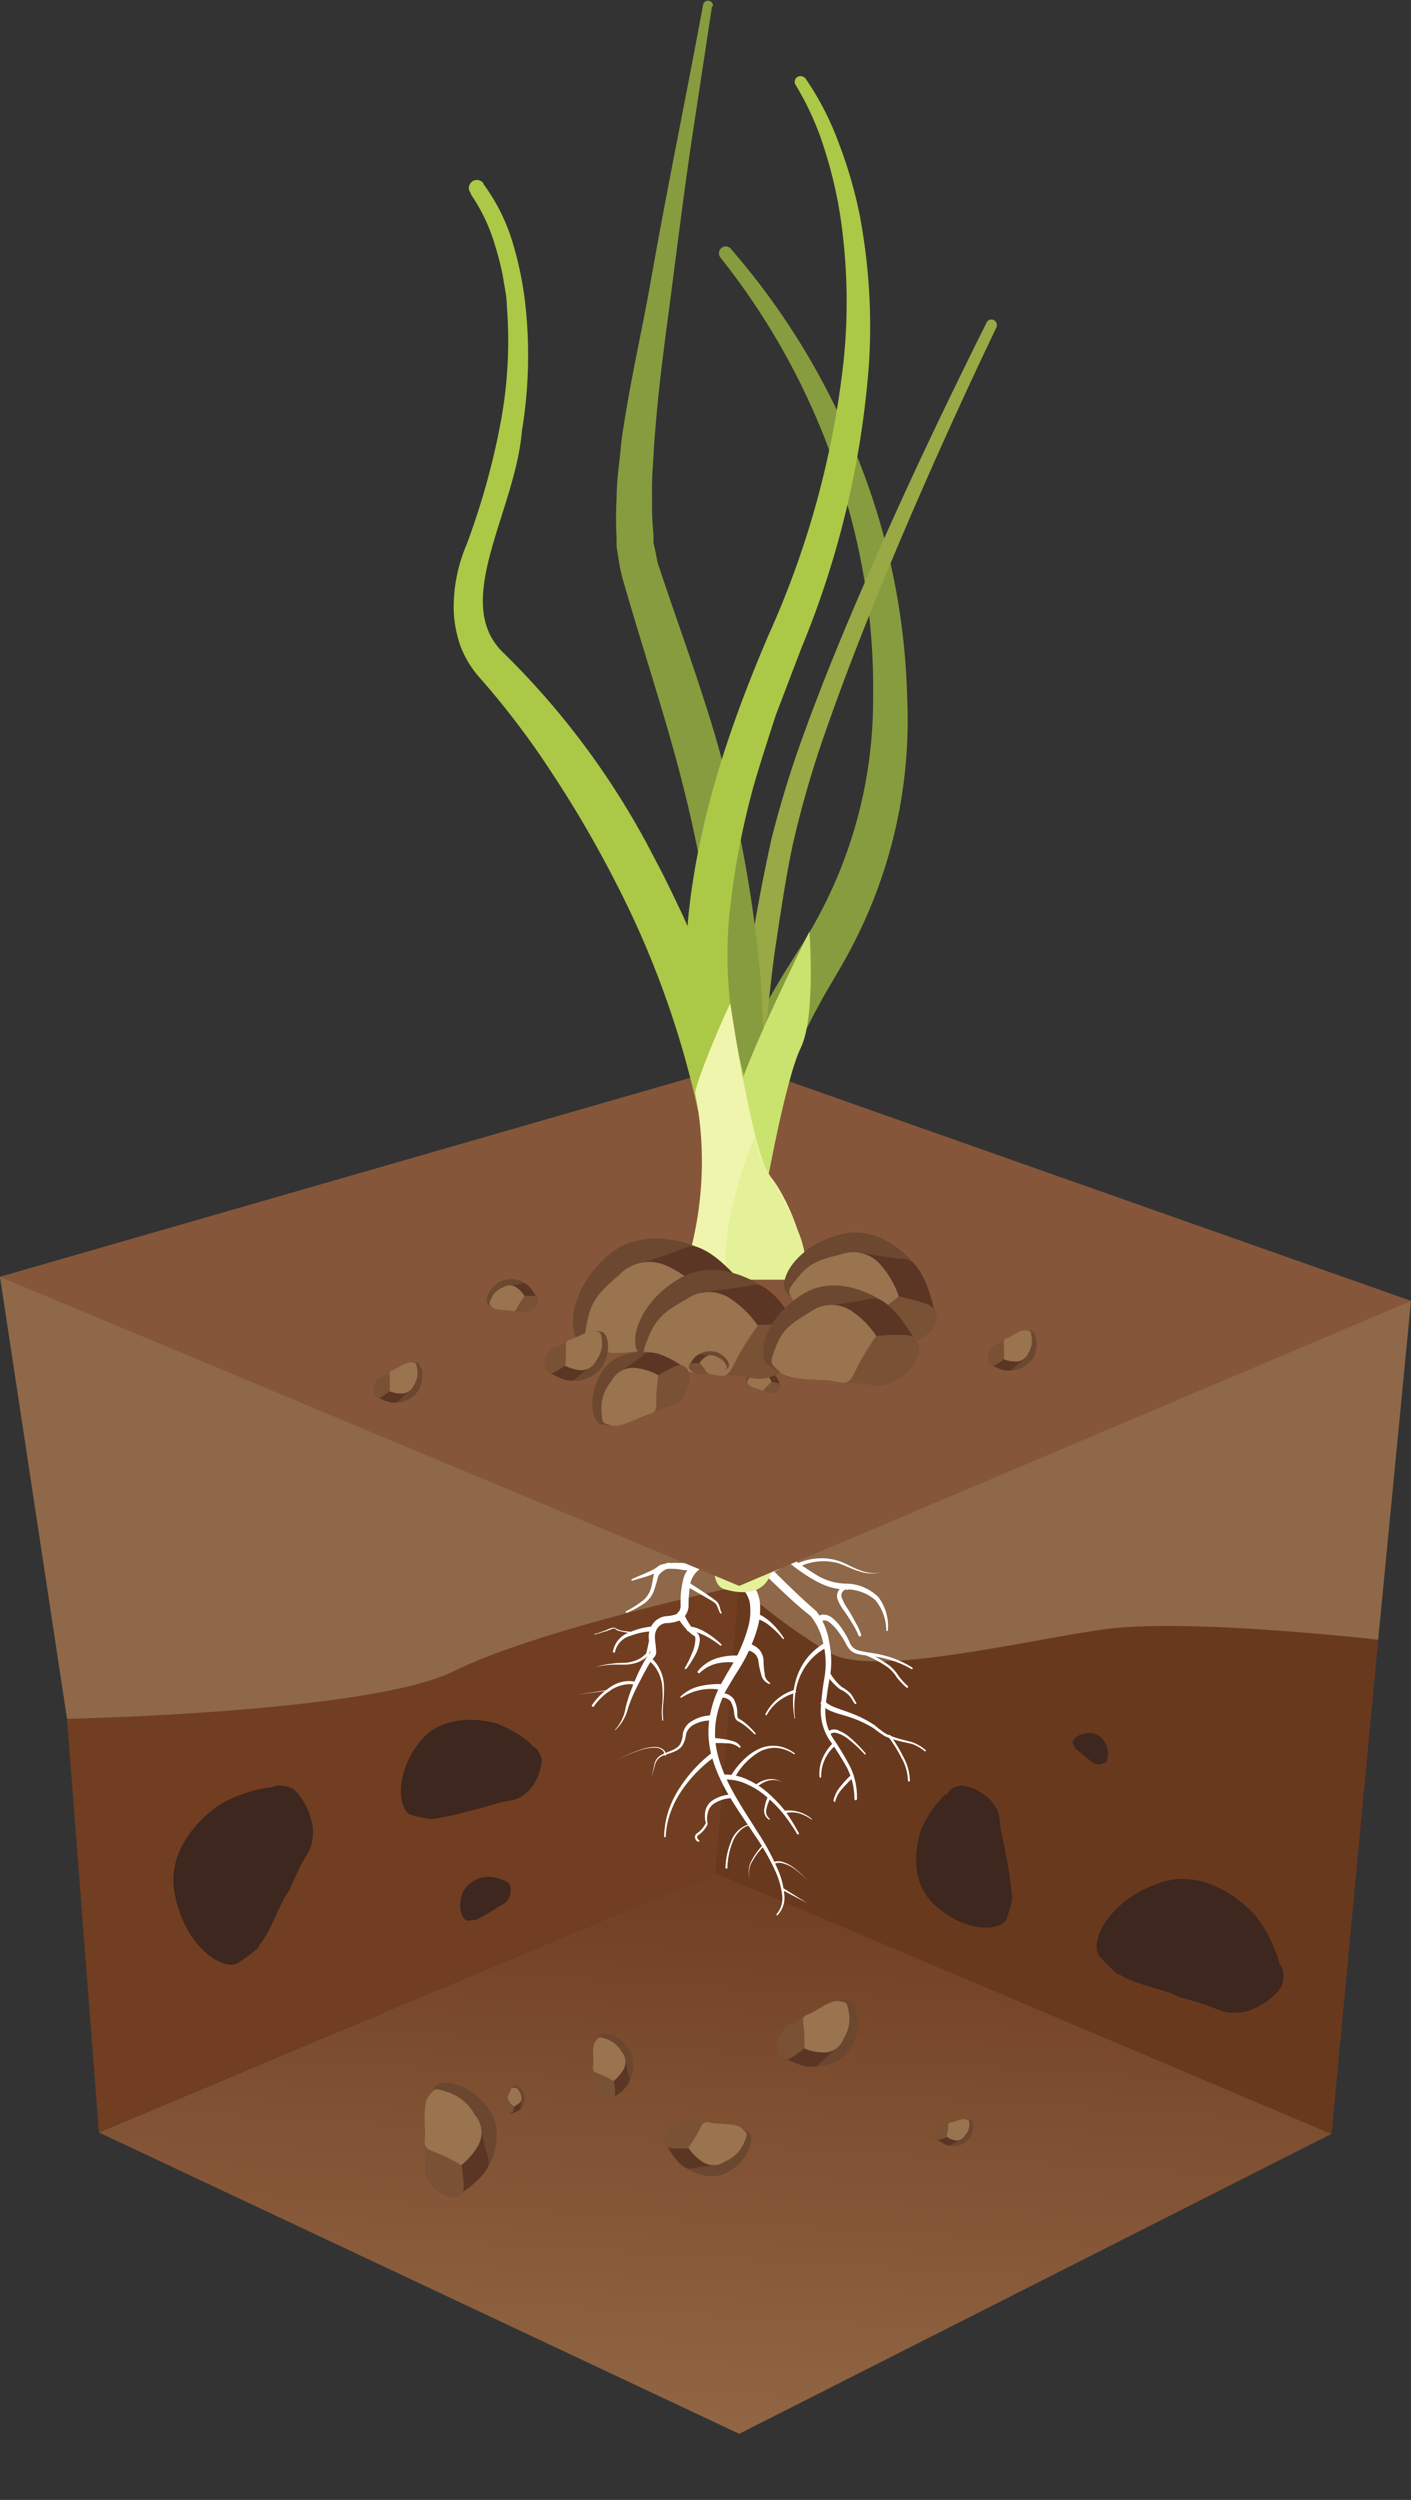 <?xml version="1.0" encoding="UTF-8"?>
<svg xmlns="http://www.w3.org/2000/svg" xmlns:xlink="http://www.w3.org/1999/xlink" viewBox="0 0 110.12 195.04">
  <rect x="0" y="0" width="110.12" height="195.04" fill="#333333" stroke="none"/>
  <defs>
    <style>.cls-1{fill:none;}.cls-2{fill:#8e6848;}.cls-3{clip-path:url(#clip-path);}.cls-4{fill:url(#Безымянный_градиент_2);}.cls-5{fill:#713e21;}.cls-6{fill:#3d271f;}.cls-7{fill:#69391e;}.cls-8{fill:#6b472f;}.cls-9{fill:#5c3624;}.cls-10{fill:#795135;}.cls-11{fill:#9a734f;}.cls-12{fill:#fff;}.cls-13{fill:#e5f199;}.cls-14{fill:#f0f5ad;}.cls-15{fill:#85563a;}.cls-16{fill:#879c3e;}.cls-17{fill:#98a945;}.cls-18{fill:#abc847;}.cls-19{fill:#cae36f;}.cls-20{fill:#6b482f;}</style>
    <clipPath id="clip-path">
      <polygon class="cls-1" points="7.72 166.37 57.69 189.88 103.91 166.48 55.86 146.12 7.72 166.37"></polygon>
    </clipPath>
    <linearGradient id="Безымянный_градиент_2" x1="-3168.27" y1="-28.85" x2="-3165.47" y2="-28.85" gradientTransform="matrix(34.36, 0, 0, -34.36, 108846.07, -823.06)" gradientUnits="userSpaceOnUse">
      <stop offset="0" stop-color="#9b714e"></stop>
      <stop offset="0.38" stop-color="#9b714e"></stop>
      <stop offset="0.89" stop-color="#764528"></stop>
      <stop offset="1" stop-color="#6e3c20"></stop>
    </linearGradient>
  </defs>
  <g id="Слой_2" data-name="Слой 2">
    <g id="Слой_1-2" data-name="Слой 1">
      <path class="cls-2" d="M57.69,123.73s9.62,11.3,17.06,11.76,32.81-7.56,32.81-7.56l2.56-26.43L57.69,83Z"></path>
      <path class="cls-2" d="M0,99.62,5.23,134.1s18.58,2.79,21.83,1.86,18.12-6.51,22.29-6.51,8.34-5.72,8.34-5.72V83Z"></path>
      <g class="cls-3">
        <rect class="cls-4" x="31.38" y="118.8" width="48.87" height="98.4" transform="translate(-114.94 214.72) rotate(-86.92)"></rect>
      </g>
      <path class="cls-5" d="M7.72,166.36,5.23,134.1s23.69-.47,30.19-3.72,22.27-6.65,22.27-6.65l-1.83,22.39Z"></path>
      <path class="cls-6" d="M41.49,136.1a8.56,8.56,0,0,0-2.84-1.67l0,0s-3.79-1.13-5.85,1.42-1.71,5.29-.77,5.73a11.08,11.08,0,0,0,1.63.34l.09,0a28.19,28.19,0,0,0,3.51-.8,1.79,1.79,0,0,0,.6-.15l.65-.19c1.49-.46,1.67-.13,2.69-1a4,4,0,0,0,1.09-2.55l-.21-.5h0l0,0a1,1,0,0,0-.58-.51"></path>
      <path class="cls-6" d="M21.2,139.43a10.79,10.79,0,0,0-4,1.33v0s-4.3,2.69-3.59,6.84,3.66,6.13,4.88,5.6a13.64,13.64,0,0,0,1.71-1.28l0-.13c.92-1.06,1.59-3.16,2.21-4.06a2,2,0,0,0,.35-.72c.11-.2.21-.42.38-.79.8-1.81,1.28-1.71,1.29-3.45a5.12,5.12,0,0,0-1.54-3.21,3.36,3.36,0,0,0-.66-.22v0h-.08a1.31,1.31,0,0,0-1,.14"></path>
      <path class="cls-7" d="M57.69,123.73l-1.83,22.39,48.06,20.36,3.64-38.55s-15-1.73-21.48-.8S68.24,130.84,64.84,129a45.07,45.07,0,0,1-7.15-5.26"></path>
      <path class="cls-6" d="M39.39,146.73a3.49,3.49,0,0,0-1.26-.31h0a2.31,2.31,0,0,0-2,1.19c-.49,1.18-.05,2.17.35,2.24l.65-.06,0,0a10.61,10.61,0,0,0,1.23-.68l.21-.13.22-.15c.51-.34.61-.23.9-.68a1.59,1.59,0,0,0,.12-1.08l-.13-.16h0Z"></path>
      <path class="cls-6" d="M86.47,137.09a2.3,2.3,0,0,0-.11-.89h0s-.38-1-1.27-1-1.43.5-1.38.78l.2.41h0l.75.63.13.11.15.11c.35.24.3.33.66.41a1.06,1.06,0,0,0,.74-.19l.07-.12h0v-.23Z"></path>
      <path class="cls-6" d="M99.89,153.28a11,11,0,0,0-1.9-3.82h0s-3.32-3.91-7.36-2.6-5.59,4.54-4.88,5.68a14.32,14.32,0,0,0,1.52,1.53l.14,0c1.19.76,3.39,1.13,4.37,1.61a2.47,2.47,0,0,0,.77.26l.84.25c1.93.55,1.9,1,3.64.79a5.15,5.15,0,0,0,3-2,3.7,3.7,0,0,0,.13-.69h0l0-.08a1.25,1.25,0,0,0-.28-.95"></path>
      <path class="cls-6" d="M73.78,140a8.37,8.37,0,0,0-1.87,2.69l0,0s-1.4,3.67,1,5.9,5.11,2.08,5.62,1.19a12.49,12.49,0,0,0,.46-1.59l0-.1a27.58,27.58,0,0,0-.52-3.53,1.72,1.72,0,0,0-.12-.61c0-.17-.07-.36-.13-.66-.35-1.5,0-1.65-.81-2.74a3.94,3.94,0,0,0-2.44-1.26l-.51.17v0l0,0a1,1,0,0,0-.54.54"></path>
      <path class="cls-8" d="M74,167.37a1.59,1.59,0,0,0,1.57-.42c.54-.69.43-1.43.17-1.54l-.44-.09c-.29,0-.32.69-.33.71Z"></path>
      <path class="cls-9" d="M73,166.79s.87.79,1.23.55.8-.46.8-.46l0-.24-1-.32-.56.19Z"></path>
      <path class="cls-10" d="M73,166.65c0,.1.12.36.4.27a5,5,0,0,0,.52-.22l.33-1c.06-.15.14-.19-.25-.06s-.45.05-.72.29a1.09,1.09,0,0,0-.28.69"></path>
      <path class="cls-11" d="M73.88,166.7A5.57,5.57,0,0,0,74,166c0-.31,0-.39.28-.43s.84-.33,1.11-.22.26.08.26.44a1.24,1.24,0,0,1-.39.86.69.69,0,0,1-.75.33,1.87,1.87,0,0,1-.64-.28"></path>
      <path class="cls-8" d="M63.28,161.24s2.39.13,3.24-1.67.26-3.36-.36-3.48a6.06,6.06,0,0,0-1,0c-.66,0-.37,1.66-.39,1.7Z"></path>
      <path class="cls-9" d="M60.93,160.42s2.3,1.32,3,.62,1.53-1.4,1.53-1.4l-.15-.52a7.22,7.22,0,0,0-2.27-.25c-.36.2-1,.62-1.16.69Z"></path>
      <path class="cls-10" d="M60.74,160.15c.11.2.43.73,1,.4a9.74,9.74,0,0,0,1.05-.75s.18-1.94.26-2.29.22-.48-.58,0-1,.31-1.44,1a2.41,2.41,0,0,0-.28,1.66"></path>
      <path class="cls-11" d="M62.78,159.8a11.05,11.05,0,0,0-.05-1.59c-.09-.7-.16-.87.42-1.09s1.68-1.12,2.32-1,.6.06.77.84a2.88,2.88,0,0,1-.41,2.1,1.61,1.61,0,0,1-1.52,1.07,4.19,4.19,0,0,1-1.53-.31"></path>
      <path class="cls-8" d="M53.32,169s1.86,1.42,3.54.43,2-2.58,1.62-3a7,7,0,0,0-.84-.53c-.55-.33-1.21,1.15-1.25,1.16Z"></path>
      <path class="cls-9" d="M51.86,167.06s1.15,2.33,2.08,2.13,2-.29,2-.29l.16-.51s-1.29-1.4-1.7-1.43-1.14-.05-1.32-.08Z"></path>
      <path class="cls-10" d="M51.86,166.74c0,.23,0,.83.59.86a8.3,8.3,0,0,0,1.26,0l1.46-1.7c.25-.25.45-.28-.47-.33s-1-.27-1.7,0a2.35,2.35,0,0,0-1.14,1.19"></path>
      <path class="cls-11" d="M53.71,167.57a11.08,11.08,0,0,0,.83-1.31c.3-.61.35-.79.93-.65s2,0,2.44.44.45.38.17,1.11a2.85,2.85,0,0,1-1.49,1.47,1.56,1.56,0,0,1-1.81,0,3.92,3.92,0,0,1-1.07-1.09"></path>
      <path class="cls-8" d="M49,162.57a2.65,2.65,0,0,0,.1-2.72c-.86-1.21-2.11-1.39-2.41-1l-.35.67c-.22.45,1,.85,1,.88Z"></path>
      <path class="cls-9" d="M47.63,163.81s1.7-1,1.49-1.73a15.08,15.08,0,0,1-.35-1.51l-.4-.09s-1,1.09-1,1.4,0,.87,0,1Z"></path>
      <path class="cls-10" d="M47.39,163.83c.18,0,.63,0,.62-.5a7.72,7.72,0,0,0-.11-1l-1.4-1c-.2-.17-.23-.32-.21.38s-.15.74.12,1.3a1.75,1.75,0,0,0,1,.78"></path>
      <path class="cls-11" d="M47.9,162.37a7.93,7.93,0,0,0-1.06-.54c-.49-.2-.62-.22-.55-.67s-.13-1.51.17-1.89.26-.37.84-.2a2.14,2.14,0,0,1,1.21,1,1.19,1.19,0,0,1,.15,1.38,3,3,0,0,1-.76.89"></path>
      <path class="cls-8" d="M40.56,164.59a1.17,1.17,0,0,0,.38-1.12c-.2-.61-.69-.85-.86-.74l-.23.24.29.48Z"></path>
      <path class="cls-9" d="M39.82,164.92s.83-.21.84-.52,0-.67,0-.67l-.15-.09-.58.45-.12.42Z"></path>
      <path class="cls-10" d="M39.71,164.9l.33-.13.08-.41-.46-.59c-.06-.1,0-.17-.13.13s-.16.29-.12.55a.81.81,0,0,0,.3.45"></path>
      <path class="cls-11" d="M40.12,164.36l-.37-.36-.15-.35.32-.76.37,0a1,1,0,0,1,.37.59.51.51,0,0,1-.12.59Z"></path>
      <path class="cls-8" d="M38,169.26s1.64-2.64.13-4.73-3.65-2.38-4.18-1.77a8.83,8.83,0,0,0-.6,1.17c-.37.77,1.66,1.46,1.69,1.51Z"></path>
      <path class="cls-9" d="M35.56,171.41s2.94-1.79,2.56-3-.63-2.62-.63-2.62l-.69-.14s-1.69,1.88-1.69,2.42.08,1.51.06,1.75Z"></path>
      <path class="cls-10" d="M35.13,171.45c.31,0,1.1,0,1.07-.87a12.17,12.17,0,0,0-.19-1.66s-2.09-1.41-2.44-1.72-.41-.56-.36.66-.25,1.29.21,2.24a3.1,3.1,0,0,0,1.71,1.35"></path>
      <path class="cls-11" d="M36,168.92a14.22,14.22,0,0,0-1.84-.93c-.85-.33-1.08-.37-1-1.16s-.23-2.61.29-3.28.45-.64,1.44-.34A3.62,3.62,0,0,1,37.05,165a2.05,2.05,0,0,1,.27,2.38A5.33,5.33,0,0,1,36,168.92"></path>
      <path class="cls-12" d="M58.53,123.4a2.69,2.69,0,0,1,.79,1.88,5.44,5.44,0,0,1-.24,1.85,12.86,12.86,0,0,1-1.51,3.25c-.33.51-.61,1-.9,1.48a8.14,8.14,0,0,0-.62,1.57,6.7,6.7,0,0,0-.07,3.33c.52,2.23,1.9,4.18,3.13,6.15a18.43,18.43,0,0,1,1.66,3.1,6,6,0,0,1,.43,1.72,2,2,0,0,1-.51,1.68.05.05,0,0,1-.08,0,.05.05,0,0,1,0-.08h0a1.88,1.88,0,0,0,.42-1.57,6.33,6.33,0,0,0-.46-1.65,18.33,18.33,0,0,0-1.71-3c-1.28-1.94-2.73-3.85-3.34-6.2a7.12,7.12,0,0,1,0-3.58,8.43,8.43,0,0,1,.62-1.7c.29-.53.59-1.06.88-1.54a12.41,12.41,0,0,0,1.36-3.11,4.66,4.66,0,0,0,.17-1.61,2,2,0,0,0-.5-1.28L58,124a.4.4,0,0,1,0-.57.41.41,0,0,1,.57,0Z"></path>
      <path class="cls-12" d="M58.94,125.87a2,2,0,0,1,.73.32,4.41,4.41,0,0,1,.58.47,6.35,6.35,0,0,1,.93,1.14,0,0,0,0,1,0,.07,0,0,0,0,1-.07,0,6.89,6.89,0,0,0-1-1,3.27,3.27,0,0,0-.58-.39,2,2,0,0,0-.6-.21h0a.19.19,0,0,1-.16-.21.19.19,0,0,1,.2-.17Z"></path>
      <path class="cls-12" d="M58.25,128.18a1.8,1.8,0,0,1,1,.51,1.43,1.43,0,0,1,.34,1,6.53,6.53,0,0,0,.09.9.82.82,0,0,0,.41.69.08.08,0,0,1,0,.09.07.07,0,0,1-.08,0,1,1,0,0,1-.61-.76,5.8,5.8,0,0,1-.2-.92,1,1,0,0,0-.32-.69,1.26,1.26,0,0,0-.69-.27h0a.29.29,0,0,1,0-.58Z"></path>
      <path class="cls-12" d="M57.67,129.76a4.16,4.16,0,0,0-1.61,0,2.87,2.87,0,0,0-1.44.75.11.11,0,0,1-.15,0,.11.11,0,0,1,0-.14,3.08,3.08,0,0,1,1.49-1,4.76,4.76,0,0,1,1.81-.19.29.29,0,0,1,.25.31.29.29,0,0,1-.3.25h0Z"></path>
      <path class="cls-12" d="M56.42,131.87a4.23,4.23,0,0,0-3.24.58.06.06,0,0,1-.08-.08,3.19,3.19,0,0,1,1.58-.83,6.36,6.36,0,0,1,1.8-.14.24.24,0,0,1,.23.25.25.25,0,0,1-.26.23h0Z"></path>
      <path class="cls-12" d="M56.1,132.11a1.19,1.19,0,0,1,1.16.44,2.33,2.33,0,0,1,.28,1.13c0,.19,0,.36.16.43a3.55,3.55,0,0,1,.47.32,6.72,6.72,0,0,1,.8.8.06.06,0,0,1-.09.07,7.12,7.12,0,0,0-.82-.73,5.35,5.35,0,0,0-.47-.29c-.23-.13-.25-.39-.29-.56a2.22,2.22,0,0,0-.29-1,.86.86,0,0,0-.84-.25h0a.19.19,0,0,1-.22-.15.18.18,0,0,1,.15-.22Z"></path>
      <path class="cls-12" d="M55.62,134.24a2.64,2.64,0,0,0-1.63.41,1.18,1.18,0,0,0-.45.66,2.18,2.18,0,0,1-.3.9c-.44.55-1.14.56-1.65.84a1,1,0,0,0-.48.7l-.26.88h0l.21-.89a1.06,1.06,0,0,1,.48-.78c.53-.32,1.21-.39,1.53-.87a1.77,1.77,0,0,0,.22-.84,1.51,1.51,0,0,1,.51-.84,3,3,0,0,1,1.83-.58.21.21,0,0,1,.21.2.2.2,0,0,1-.19.21h0Z"></path>
      <path class="cls-12" d="M51.84,136.85c0-.34-.42-.51-.77-.5a3.57,3.57,0,0,0-1.06.18,12.56,12.56,0,0,0-2,.86h0s0,0,0,0a12.81,12.81,0,0,1,2-.89,3.63,3.63,0,0,1,1.08-.21c.35,0,.84.15.88.6a.06.06,0,1,1-.11,0h0Z"></path>
      <path class="cls-12" d="M55.86,137a10.67,10.67,0,0,0-2.66,2.7,7.59,7.59,0,0,0-.87,1.7,6.34,6.34,0,0,0-.37,1.87.07.07,0,0,1-.06.07s-.06,0-.07-.07a7,7,0,0,1,.32-1.93,7.76,7.76,0,0,1,.84-1.77,11,11,0,0,1,2.65-2.88.19.19,0,1,1,.23.3h0Z"></path>
      <path class="cls-12" d="M57.21,140.29a2.64,2.64,0,0,0-1.58.49,1.16,1.16,0,0,0-.4.7,1.8,1.8,0,0,0,0,.83h0a.08.08,0,0,1,0,0,2.17,2.17,0,0,1-.53.71c-.12.11-.26.17-.29.27s.05.21.15.28h0a.07.07,0,0,1,0,.11s-.07,0-.11,0h0a.42.42,0,0,1-.2-.46c.07-.18.24-.24.33-.33a2.21,2.21,0,0,0,.51-.66v0a2.06,2.06,0,0,1-.05-.89,1.32,1.32,0,0,1,.45-.79,2.84,2.84,0,0,1,1.68-.55.09.09,0,0,1,.09.09.08.08,0,0,1-.08.09h0Z"></path>
      <path class="cls-12" d="M58.56,142.4a1.44,1.44,0,0,0-.83.46,2.34,2.34,0,0,0-.54.82,5.79,5.79,0,0,0-.42,2,.08.08,0,1,1-.15,0,5.89,5.89,0,0,1,.43-2,2.13,2.13,0,0,1,1.5-1.38.08.08,0,1,1,0,.16h0Z"></path>
      <path class="cls-12" d="M59.66,144a4.85,4.85,0,0,0-.94,1.21,1.58,1.58,0,0,0-.15,1.46s0,0,0,0,0,0,0,0a1.69,1.69,0,0,1,.1-1.53,5.3,5.3,0,0,1,.94-1.27.07.07,0,0,1,.1.1Z"></path>
      <path class="cls-12" d="M60.32,145.29a1.1,1.1,0,0,1,.83,0,2.5,2.5,0,0,1,.71.36A5.89,5.89,0,0,1,63,146.71s0,0,0,0,0,0,0,0a5.67,5.67,0,0,0-1.14-1,2.36,2.36,0,0,0-.69-.31,1,1,0,0,0-.71,0h0a.08.08,0,1,1-.08-.14Z"></path>
      <path class="cls-12" d="M61.11,147.3,63,148.48h0s0,0,0,0h0L61,147.43a.07.07,0,0,1,0-.11.08.08,0,0,1,.1,0Z"></path>
      <path class="cls-12" d="M56.36,138.45a4.18,4.18,0,0,1,2,.4A6.64,6.64,0,0,1,60,139.94a10.5,10.5,0,0,1,1.33,1.42,17.39,17.39,0,0,1,1,1.63.08.08,0,0,1,0,.11.09.09,0,0,1-.11,0,15.72,15.72,0,0,0-1.08-1.58,9.43,9.43,0,0,0-1.33-1.35,6,6,0,0,0-1.59-1,3.76,3.76,0,0,0-1.78-.33h0a.19.19,0,0,1-.21-.17.19.19,0,0,1,.17-.2Z"></path>
      <path class="cls-12" d="M57.05,138.53a6,6,0,0,1,.93-1.18,4.25,4.25,0,0,1,1.22-.89,2.7,2.7,0,0,1,1.48-.24,3,3,0,0,1,1.36.58,0,0,0,0,1,0,.06,0,0,0,0,1-.06,0h0a3,3,0,0,0-1.33-.49,2.48,2.48,0,0,0-1.36.29,5.19,5.19,0,0,0-1.93,2h0a.19.19,0,0,1-.26.07.18.18,0,0,1-.07-.25Z"></path>
      <path class="cls-12" d="M59,139.26s-.13,0-.14,0h0l0,0,.06,0,.13-.08.26-.15a2.27,2.27,0,0,1,.57-.2,1.65,1.65,0,0,1,1.15.2,0,0,0,0,1,0,0s0,0,0,0a1.56,1.56,0,0,0-1.1-.1,2.34,2.34,0,0,0-.51.23l-.23.16-.11.08-.06.05,0,0v0s-.15,0-.17,0a.12.12,0,1,1,.17-.17Z"></path>
      <path class="cls-12" d="M60.15,140.25a3.06,3.06,0,0,0-.33.87.7.7,0,0,0,.26.78s0,0,0,.06a0,0,0,0,1-.06,0,.79.79,0,0,1-.36-.88,3.08,3.08,0,0,1,.29-.95.1.1,0,0,1,.14,0,.1.1,0,0,1,0,.13Z"></path>
      <path class="cls-12" d="M61.11,141.28a2.83,2.83,0,0,1,2.25.63s0,0,0,.06,0,0,0,0a3.44,3.44,0,0,0-1-.5,2.25,2.25,0,0,0-1.12,0h0a.07.07,0,0,1-.1-.05.08.08,0,0,1,.06-.1Z"></path>
      <path class="cls-12" d="M55.57,135.59a8.8,8.8,0,0,1,1.15.13,4,4,0,0,1,.57.15.94.94,0,0,1,.49.37.08.08,0,0,1,0,.1.08.08,0,0,1-.1,0h0a1.46,1.46,0,0,0-1-.33,6.73,6.73,0,0,0-1.1,0,.2.2,0,0,1-.21-.18.2.2,0,0,1,.18-.2Z"></path>
      <path class="cls-12" d="M55,122.21a1.87,1.87,0,0,0-1.09,1.19,9.07,9.07,0,0,0-.17,1.92,1.43,1.43,0,0,1-.61,1.07,2.91,2.91,0,0,1-1.08.24.9.9,0,0,0-.68.32,1.13,1.13,0,0,0-.26.76c0,.3.07.6.09,1a1.23,1.23,0,0,1,0,.32.65.65,0,0,1-.2.32,2.12,2.12,0,0,0-.26.35c-.34.55-.64,1.15-.94,1.73a12.16,12.16,0,0,0-.78,1.82A3.55,3.55,0,0,1,48,135H48a0,0,0,0,1,0-.05,3.33,3.33,0,0,0,.83-1.74,11.62,11.62,0,0,1,.65-1.91,13.23,13.23,0,0,1,.88-1.82,2.36,2.36,0,0,1,.32-.45c.07-.07.07-.11.07-.27a8.77,8.77,0,0,1-.12-1,1.65,1.65,0,0,1,.34-1.1,1.5,1.5,0,0,1,1-.57,2.7,2.7,0,0,0,.86-.17.88.88,0,0,0,.29-.64,7.14,7.14,0,0,1,.19-2A1.75,1.75,0,0,1,55,121.84a.19.19,0,0,1,.06.36Z"></path>
      <path class="cls-12" d="M49.58,131.45a2,2,0,0,0-.92,0,2.91,2.91,0,0,0-.9.35,4.9,4.9,0,0,0-1.42,1.34.11.11,0,0,1-.13,0,.1.1,0,0,1,0-.13,5.17,5.17,0,0,1,1.46-1.41,2.53,2.53,0,0,1,2-.38.12.12,0,0,1,.09.15.13.13,0,0,1-.16.09h0Z"></path>
      <path class="cls-12" d="M47.52,131.89l-2.47.32a.05.05,0,0,1,0,0,.05.05,0,0,1,0,0l2.45-.37s.07,0,.08.06,0,.07-.06.08Z"></path>
      <path class="cls-12" d="M50.74,129.26a3.13,3.13,0,0,1,1.08,2.38,10.94,10.94,0,0,1-.06,1.29,5.87,5.87,0,0,0,0,1.24v0a.06.06,0,0,1,0,.06.06.06,0,0,1-.07,0,5.25,5.25,0,0,1,0-1.31,8.82,8.82,0,0,0,0-1.26,3,3,0,0,0-.31-1.18,2.58,2.58,0,0,0-.74-.92h0a.19.19,0,0,1,0-.27.19.19,0,0,1,.26,0Z"></path>
      <path class="cls-12" d="M51.05,127.7a14.1,14.1,0,0,1-.42,1.42,2.4,2.4,0,0,1-1.34.7,3,3,0,0,1-.73.05l-.71,0a7.65,7.65,0,0,0-1.38.19h0s0,0,0,0,0,0,0,0a7.13,7.13,0,0,1,1.42-.28c.47-.08,1,0,1.41-.14a2.19,2.19,0,0,0,1.13-.64c.11-.39.2-.9.3-1.33v0a.19.19,0,1,1,.36.09Z"></path>
      <path class="cls-12" d="M51,127.27a5.23,5.23,0,0,0-1.79.35A1.68,1.68,0,0,0,48,128.87a.08.08,0,0,1-.1.06.06.06,0,0,1-.06-.08,1.91,1.91,0,0,1,1.22-1.47,5.86,5.86,0,0,1,1.89-.49.19.19,0,0,1,.2.17.19.19,0,0,1-.17.21h0Z"></path>
      <path class="cls-12" d="M49.55,127.41c-.28,0-.55,0-.83-.08a3,3,0,0,1-.41-.09c-.14,0-.27-.16-.36-.19s-.48.18-.74.24-.5.17-.81.23c0,0,0,0,0,0a0,0,0,0,1,0-.06h0c.22,0,.52-.16.77-.23s.46-.26.8-.24a1.68,1.68,0,0,0,.76.26,7.38,7.38,0,0,0,.81.07.07.07,0,0,1,.06.07.06.06,0,0,1-.06.06Z"></path>
      <path class="cls-12" d="M53.38,125.92a5.44,5.44,0,0,0,.57,1,4.83,4.83,0,0,0,.38.4.78.78,0,0,1,.28.7,3,3,0,0,1-.4,1.18,8.42,8.42,0,0,1-.64,1,.08.08,0,0,1-.11,0,.08.08,0,0,1,0-.1h0A7.32,7.32,0,0,0,54,129a3,3,0,0,0,.27-1.08c0-.18,0-.26-.17-.34a2.78,2.78,0,0,1-.48-.42,5,5,0,0,1-.76-1,.31.31,0,0,1,.12-.42.3.3,0,0,1,.42.11v0Z"></path>
      <path class="cls-12" d="M53.75,126.9a2,2,0,0,1,.76.17,4,4,0,0,1,.65.33,7,7,0,0,1,1.13.88.06.06,0,1,1-.08.1,7.32,7.32,0,0,0-1.17-.76,5,5,0,0,0-.64-.26,1.76,1.76,0,0,0-.62-.09h0a.18.18,0,0,1-.2-.17.17.17,0,0,1,.17-.2Z"></path>
      <path class="cls-12" d="M53.65,123.39l1.53,1c.25.18.5.34.75.55s.25.63.37.85v0a.07.07,0,0,1,0,.09.07.07,0,0,1-.08,0c-.19-.31-.21-.62-.41-.8s-.5-.32-.76-.48l-1.59-.91a.18.18,0,0,1-.07-.25.18.18,0,0,1,.25-.08Z"></path>
      <path class="cls-12" d="M54.26,122.5a4.23,4.23,0,0,1-1.28-.07,5,5,0,0,0-1.22,0,.54.54,0,0,0-.22.1l-.31.17a6,6,0,0,1-.62.24c-.41.15-.87.25-1.23.37l0,0a.07.07,0,0,1-.09,0,.08.08,0,0,1,0-.09c.43-.22.82-.35,1.21-.54a3.77,3.77,0,0,0,.57-.28,2,2,0,0,0,.24-.16,1,1,0,0,1,.36-.19,4.93,4.93,0,0,1,1.36-.11,3.11,3.11,0,0,1,1.31.24.2.2,0,0,1-.06.37Z"></path>
      <path class="cls-12" d="M52.3,122.32a1.55,1.55,0,0,0-.93.64A11.23,11.23,0,0,1,51,124.2a2.14,2.14,0,0,1-.88,1,7.56,7.56,0,0,1-1.16.61.08.08,0,0,1-.11,0,.09.09,0,0,1,0-.1A7.17,7.17,0,0,0,50,125a1.86,1.86,0,0,0,.75-.94c.16-.4.16-.78.3-1.27a1.81,1.81,0,0,1,1.11-.87.19.19,0,0,1,.13.35h0Z"></path>
      <path class="cls-12" d="M60,122.19c1.22,1.2,2.4,2.39,3.72,3.52a5.35,5.35,0,0,1,1,2.45,7.21,7.21,0,0,1,.06,2.62,24.67,24.67,0,0,0-.36,2.5,3.82,3.82,0,0,0,.6,2.35,21.54,21.54,0,0,1,1.32,2.19,5.42,5.42,0,0,1,.54,2.53.1.1,0,0,1-.1.1.1.1,0,0,1-.1-.11,5.34,5.34,0,0,0-.57-2.41,22.42,22.42,0,0,0-1.35-2.14,4.17,4.17,0,0,1-.7-2.52,23.37,23.37,0,0,1,.31-2.55,6.57,6.57,0,0,0-.11-2.46,5,5,0,0,0-1-2.19c-1.3-1-2.55-2.27-3.79-3.43a.31.31,0,0,1,0-.44.31.31,0,0,1,.44,0Z"></path>
      <path class="cls-12" d="M66.58,138.69a8.73,8.73,0,0,0-.85.87,2.24,2.24,0,0,0-.55,1h0s0,.06-.07,0-.06,0-.06-.07a2.37,2.37,0,0,1,.56-1.13,7.33,7.33,0,0,1,.85-.91.09.09,0,0,1,.13,0,.09.09,0,0,1,0,.13Z"></path>
      <path class="cls-12" d="M65.2,136.18a3.11,3.11,0,0,0-1.11,2.45.06.06,0,0,1-.06.06s-.06,0-.07-.05a3,3,0,0,1,.23-1.45A3.71,3.71,0,0,1,65,136a.13.13,0,1,1,.18.19h0Z"></path>
      <path class="cls-12" d="M64.51,135.2a.78.78,0,0,1,1-.16,2.92,2.92,0,0,1,.78.48,10.24,10.24,0,0,1,1.27,1.28,0,0,0,0,1,0,.07.06.06,0,0,1-.08,0,9.76,9.76,0,0,0-1.29-1.2,2.53,2.53,0,0,0-.75-.42c-.25-.11-.56-.09-.65.08l0,0a.13.13,0,1,1-.22-.14Z"></path>
      <path class="cls-12" d="M64.58,128.5a4.31,4.31,0,0,0-1.27.95,4.7,4.7,0,0,0-.88,1.35,5.31,5.31,0,0,0-.39,1.58,7.5,7.5,0,0,0,0,1.64.05.05,0,0,1,0,.07A.08.08,0,0,1,62,134a7.83,7.83,0,0,1-.1-1.68,5.53,5.53,0,0,1,.35-1.65,4.81,4.81,0,0,1,2.22-2.55.19.19,0,0,1,.25.08.18.18,0,0,1-.07.25h0Z"></path>
      <path class="cls-12" d="M62,132.1a3.56,3.56,0,0,0-2.16,1.7.06.06,0,0,1-.09,0,.08.08,0,0,1,0-.09,3.72,3.72,0,0,1,2.23-1.86.11.11,0,0,1,.06.22h0Z"></path>
      <path class="cls-12" d="M61.4,121.25a21.75,21.75,0,0,0,2.17,1.53,4.57,4.57,0,0,0,2.44.77,3.65,3.65,0,0,1,2.55,1.06,3.79,3.79,0,0,1,.73,2.62.05.05,0,0,1-.06,0,.06.06,0,0,1-.06,0,3.78,3.78,0,0,0-.86-2.4A3.48,3.48,0,0,0,66,124a4.25,4.25,0,0,1-1.38-.23,6.72,6.72,0,0,1-1.24-.59,14,14,0,0,1-2.2-1.61.18.18,0,0,1,0-.26.19.19,0,0,1,.26,0Z"></path>
      <path class="cls-12" d="M66.1,124a.47.47,0,0,0-.42.6,3.64,3.64,0,0,0,.49.93q.3.48.57,1a5.25,5.25,0,0,1,.47,1,.12.12,0,0,1-.08.14.11.11,0,0,1-.13-.08v0a6.12,6.12,0,0,0-.47-.91c-.19-.32-.39-.62-.6-.93a3.67,3.67,0,0,1-.57-1,.8.8,0,0,1,.1-.68.93.93,0,0,1,.57-.38.19.19,0,0,1,.23.14.19.19,0,0,1-.13.23h0Z"></path>
      <path class="cls-12" d="M62.17,122a4.83,4.83,0,0,1,1.7-.42,4.28,4.28,0,0,1,1.7.24c.55.21,1,.5,1.54.68a2.61,2.61,0,0,0,1.6.16h0l0,0a0,0,0,0,1,0,0,2.75,2.75,0,0,1-1.68-.08c-.55-.16-1.06-.44-1.57-.61a4.34,4.34,0,0,0-3.15.3h0a.21.21,0,0,1-.26-.09.19.19,0,0,1,.09-.25Z"></path>
      <path class="cls-12" d="M63.66,126.28a.76.76,0,0,1,.68-.31,1.16,1.16,0,0,1,.61.25,4,4,0,0,1,.78.88,6.83,6.83,0,0,1,.57,1,1,1,0,0,0,.68.66c.68.18,1.46.22,2.17.44a7.28,7.28,0,0,1,2.06.91.08.08,0,0,1,0,.1.06.06,0,0,1-.09,0h0a7.41,7.41,0,0,0-2-.8c-.72-.2-1.43-.2-2.2-.37a1.23,1.23,0,0,1-.55-.29,1.88,1.88,0,0,1-.34-.49,6.21,6.21,0,0,0-.58-.92,3.24,3.24,0,0,0-.71-.76c-.27-.21-.57-.21-.69,0h0a.24.24,0,0,1-.31.07.22.22,0,0,1-.06-.31Z"></path>
      <path class="cls-12" d="M67.53,128.88a9.66,9.66,0,0,1,1.88,1.06,3.27,3.27,0,0,1,.72.82,5.19,5.19,0,0,0,.71.77.08.08,0,1,1-.1.13,6.21,6.21,0,0,1-.75-.79,2.91,2.91,0,0,0-.69-.78,9,9,0,0,0-1.86-1,.11.11,0,0,1-.06-.14.12.12,0,0,1,.14-.06Z"></path>
      <path class="cls-12" d="M64.7,130.37a4.06,4.06,0,0,0,1,1.25,2.63,2.63,0,0,1,.68.51c.19.21.3.52.44.7v0a.08.08,0,0,1,0,.1.08.08,0,0,1-.1,0c-.2-.25-.29-.49-.48-.68a2.24,2.24,0,0,0-.67-.45,4.35,4.35,0,0,1-1.14-1.28.15.15,0,1,1,.26-.16h0Z"></path>
      <path class="cls-12" d="M64.41,132.78a2.93,2.93,0,0,0,.87.47c.33.13.68.23,1,.36a9.19,9.19,0,0,1,2,1,7.13,7.13,0,0,0,.87.66,6.9,6.9,0,0,0,1,.38c.35.1.7.17,1.07.28a3.5,3.5,0,0,1,1,.59.06.06,0,1,1-.07.09,3.53,3.53,0,0,0-.94-.54c-.34-.09-.71-.15-1.07-.25a6.12,6.12,0,0,1-1.07-.36,9.66,9.66,0,0,1-.91-.64,8.85,8.85,0,0,0-2-.9c-.34-.11-.71-.2-1.06-.33A2.58,2.58,0,0,1,64.1,133a.18.18,0,1,1,.26-.26h0Z"></path>
      <path class="cls-12" d="M69.49,135.4a11.56,11.56,0,0,1,1,1.65,4,4,0,0,1,.52,1.87.07.07,0,0,1-.08.07.08.08,0,0,1-.07-.08h0a3.86,3.86,0,0,0-.52-1.79,11.8,11.8,0,0,0-1-1.61.09.09,0,0,1,0-.13.1.1,0,0,1,.14,0Z"></path>
      <path class="cls-13" d="M55.74,122.37s-.08,1.38.83,1.63,3,.69,3.64-1.36S55.74,122.37,55.74,122.37Z"></path>
      <path class="cls-14" d="M53.54,120c.41,1.79,1.86,3.65,5.84,2.89a3.33,3.33,0,0,0,3-2.89Z"></path>
      <path class="cls-13" d="M56.46,120a2.83,2.83,0,0,0,2.48,2.33s1.87.31,2.55-.56a4.13,4.13,0,0,0,.92-1.77Z"></path>
      <polygon class="cls-15" points="0 99.62 57.69 123.73 110.12 101.5 57.69 83 0 99.62"></polygon>
      <path class="cls-16" d="M57,19.37a56.35,56.35,0,0,1,9.9,16.26,53.89,53.89,0,0,1,3.9,18.76,38.14,38.14,0,0,1-4.07,19c-.37.74-.76,1.46-1.18,2.17l-1.17,2c-.75,1.33-1.45,2.69-2.09,4.06a24.65,24.65,0,0,0-2.51,8.24v.07a2.06,2.06,0,1,1-4.11-.28v-.08A28.12,28.12,0,0,1,58.91,80c.74-1.45,1.54-2.86,2.38-4.23l1.26-2c.4-.63.78-1.28,1.14-1.94A35.64,35.64,0,0,0,68.14,54.4a51.72,51.72,0,0,0-3-18.11A54.89,54.89,0,0,0,56.23,20.1l0,0a.54.54,0,0,1,.08-.76A.52.52,0,0,1,57,19.37Z"></path>
      <path class="cls-17" d="M77.77,25.53Q74,33.41,70.57,41.42c-2.28,5.35-4.45,10.75-6.34,16.22a80.41,80.41,0,0,0-2.37,8.3c-.59,2.82-1,5.68-1.43,8.55a143,143,0,0,0-1.19,17.27v0a1.12,1.12,0,1,1-2.24,0v0a142.5,142.5,0,0,1,1.56-17.54c.44-2.9,1-5.78,1.62-8.65a82.48,82.48,0,0,1,2.6-8.44c2-5.5,4.31-10.86,6.7-16.18S74.4,30.37,77,25.16a.42.42,0,0,1,.56-.19A.44.44,0,0,1,77.77,25.53Z"></path>
      <path class="cls-16" d="M55.57.48l-1.67,11c-.53,3.68-1,7.36-1.47,11s-1,7.34-1.28,11c-.1.91-.12,1.83-.19,2.74s-.09,1.82-.07,2.73A23.41,23.41,0,0,0,51,41.69l0,.65.13.59c.1.4.12.76.27,1.2,1.15,3.49,2.44,7,3.58,10.58.58,1.78,1.12,3.59,1.58,5.42.24.92.47,1.83.68,2.75s.43,1.85.59,2.78A96.61,96.61,0,0,1,59.4,76.9c.09,1.88.23,3.77.22,5.65s-.08,3.77-.13,5.65a1.31,1.31,0,0,1-1.34,1.28,1.33,1.33,0,0,1-1.28-1.27c-.12-3.68-.35-7.35-.71-11s-1-7.28-1.71-10.87-1.65-7.14-2.7-10.67S49.58,48.6,48.55,45a13.74,13.74,0,0,1-.3-1.55l-.13-.8,0-.74a26,26,0,0,1,0-2.92c0-1,.09-1.92.2-2.85s.17-1.89.34-2.81c.57-3.73,1.4-7.38,2.06-11,1.28-7.34,2.8-14.63,4.15-21.95a.39.39,0,0,1,.77.13Z"></path>
      <path class="cls-18" d="M37.71,14.33A14.88,14.88,0,0,1,40,18.89a27.26,27.26,0,0,1,1,4.87,36.33,36.33,0,0,1-.27,9.88C40.2,40,35.12,47.07,39.36,51A61.93,61.93,0,0,1,51.1,67c.79,1.46,1.51,3,2.21,4.46l1,2.3.87,2.34a56.24,56.24,0,0,1,2.56,9.65v.09a1.68,1.68,0,0,1-3.3.64,72.36,72.36,0,0,0-6.48-17.81,88.23,88.23,0,0,0-4.81-8.25,64.58,64.58,0,0,0-5.76-7.6,8,8,0,0,1-1.46-2.43,9.49,9.49,0,0,1-.52-2.71,12.44,12.44,0,0,1,1-5.18A57.51,57.51,0,0,0,39,33.34a34.74,34.74,0,0,0,.56-9.43c0-.79-.2-1.56-.31-2.34a22.16,22.16,0,0,0-.57-2.27,14.06,14.06,0,0,0-1.93-4.14l0-.07a.63.63,0,1,1,1-.76Z"></path>
      <path class="cls-18" d="M62.78,6a22.63,22.63,0,0,1,2.68,5.16,35.32,35.32,0,0,1,1.62,5.55,46.69,46.69,0,0,1,.75,11.5,71.67,71.67,0,0,1-5.29,22.36l-2,5.24c-.57,1.77-1.15,3.54-1.67,5.32a61.48,61.48,0,0,0-2,10.83,34.51,34.51,0,0,0,.9,10.77c.39,1.77,1,3.54,1.45,5.45a14.32,14.32,0,0,1,.45,6.35,1.68,1.68,0,1,1-3.3-.65h0A11.1,11.1,0,0,0,56,89c-.44-1.76-1-3.59-1.46-5.51a37.89,37.89,0,0,1-.84-11.77C54.47,63.88,57,56.5,60,49.5a70.72,70.72,0,0,0,5.85-21.44A45.32,45.32,0,0,0,65.6,17a33.72,33.72,0,0,0-1.27-5.41,22.33,22.33,0,0,0-2.26-5l0,0a.45.45,0,0,1,.74-.5Z"></path>
      <path class="cls-19" d="M63.17,72.68S57.62,83.78,57.44,86s2.31,6.92,2.31,6.92,1.55-8.73,2.74-11.16S63.17,72.68,63.17,72.68Z"></path>
      <path class="cls-14" d="M60.14,91.81C58.73,90.18,57,78.29,57,78.29c-.62,1.18-2.74,6.24-2.74,7a27.64,27.64,0,0,1-.36,12.24,5.34,5.34,0,0,0,0,2.26h8.81C63.19,97,61.09,92.91,60.14,91.81Z"></path>
      <path class="cls-13" d="M62.11,95.69c-1.49-3.74-2.93-4.62-3.18-7.11,0,0-3.1,7.36-2.1,11.26h6A7.18,7.18,0,0,0,62.11,95.69Z"></path>
      <path class="cls-20" d="M60.51,107.28a1.39,1.39,0,0,0-1.36-.5c-.75.23-1,.83-.92,1a2.4,2.4,0,0,0,.28.29c.19.18.58-.34.6-.34Z"></path>
      <path class="cls-9" d="M60.91,108.19s-.24-1-.63-1-.82-.07-.82-.07l-.11.18s.38.68.54.73.45.13.51.16S60.91,108.19,60.91,108.19Z"></path>
      <path class="cls-10" d="M60.88,108.32c0-.09.09-.33-.15-.4a5,5,0,0,0-.51-.11s-.61.47-.73.54-.21.07.15.18.35.19.68.15A1,1,0,0,0,60.88,108.32Z"></path>
      <path class="cls-11" d="M60.22,107.81a4.25,4.25,0,0,0-.45.45c-.18.21-.21.28-.43.17s-.78-.19-.92-.41-.15-.19,0-.45a1.09,1.09,0,0,1,.72-.44.62.62,0,0,1,.72.15A1.68,1.68,0,0,1,60.22,107.81Z"></path>
      <path class="cls-20" d="M41.19,100.26a2.06,2.06,0,0,0-2.1-.3c-1,.56-1.26,1.51-1,1.78a4.52,4.52,0,0,0,.49.33c.33.2.74-.67.76-.68Z"></path>
      <path class="cls-9" d="M42,101.45s-.65-1.41-1.21-1.31a10.76,10.76,0,0,1-1.2.15l-.1.3s.75.86,1,.89.69,0,.79.06A5.57,5.57,0,0,0,42,101.45Z"></path>
      <path class="cls-10" d="M42,101.64c0-.14,0-.5-.33-.53a4.74,4.74,0,0,0-.76,0s-.74.86-.89,1-.27.15.27.2.57.17,1,0A1.39,1.39,0,0,0,42,101.64Z"></path>
      <path class="cls-11" d="M40.94,101.12a6.29,6.29,0,0,0-.51.77c-.19.36-.22.47-.57.37s-1.18,0-1.45-.29-.26-.24-.08-.66a1.64,1.64,0,0,1,.91-.86.92.92,0,0,1,1.08,0A2.39,2.39,0,0,1,40.94,101.12Z"></path>
      <path class="cls-20" d="M54.84,97.47s-4.35-2.17-7.39.48-3.19,6-2.15,6.79a15.4,15.4,0,0,0,1.91.76c1.25.46,2-2.81,2.1-2.85S54.84,97.47,54.84,97.47Z"></path>
      <path class="cls-9" d="M58.55,100.9s-3.23-4.32-5.06-3.56-4,1.37-4,1.37l-.12,1.09s3.18,2.36,4,2.29,2.35-.35,2.72-.35A18.26,18.26,0,0,0,58.55,100.9Z"></path>
      <path class="cls-10" d="M58.68,101.56c0-.48-.22-1.72-1.52-1.55a18.42,18.42,0,0,0-2.56.55s-1.91,3.46-2.33,4-.81.72,1.08.48,2,.19,3.47-.67A4.91,4.91,0,0,0,58.68,101.56Z"></path>
      <path class="cls-11" d="M54.6,100.56a21.74,21.74,0,0,0-1.19,3c-.4,1.37-.41,1.75-1.66,1.68s-4,.74-5.15,0-1.07-.6-.76-2.19,1-2.33,2.47-3.57A3.24,3.24,0,0,1,52,98.74,8.42,8.42,0,0,1,54.6,100.56Z"></path>
      <path class="cls-20" d="M71.57,98.86s-2.5-3.41-5.91-2.57-4.88,3.42-4.36,4.4A12.65,12.65,0,0,0,62.47,102c.79.86,2.69-1.36,2.77-1.37S71.57,98.86,71.57,98.86Z"></path>
      <path class="cls-9" d="M73.08,103s-.78-4.63-2.5-4.77S67,97.69,67,97.69l-.54.8s1.53,3.09,2.2,3.37,2,.67,2.25.81A15.32,15.32,0,0,0,73.08,103Z"></path>
      <path class="cls-10" d="M72.91,103.55c.16-.39.52-1.41-.56-1.8a15.77,15.77,0,0,0-2.2-.6s-2.84,1.92-3.4,2.21-.92.24.64.8,1.5,1,3,.87A4.25,4.25,0,0,0,72.91,103.55Z"></path>
      <path class="cls-11" d="M70.15,101.15A19.51,19.51,0,0,0,68,103c-.85.9-1,1.18-2,.64s-3.42-1-4-2-.59-.89.29-2,1.73-1.39,3.32-1.77a2.81,2.81,0,0,1,3.16.86A7.19,7.19,0,0,1,70.15,101.15Z"></path>
      <path class="cls-20" d="M59.92,100.63s-3.6-2.78-6.86-.9-4,5-3.19,5.84a13.87,13.87,0,0,0,1.61,1c1.06.65,2.37-2.21,2.44-2.24S59.92,100.63,59.92,100.63Z"></path>
      <path class="cls-9" d="M62.7,104.44s-2.17-4.54-4-4.18-3.9.54-3.9.54l-.31,1s2.49,2.74,3.27,2.82,2.22.11,2.56.17A16.43,16.43,0,0,0,62.7,104.44Z"></path>
      <path class="cls-10" d="M62.7,105.07c0-.45.11-1.61-1.11-1.69a17.27,17.27,0,0,0-2.45,0s-2.37,2.82-2.86,3.29-.88.51.9.63,1.84.55,3.3,0A4.6,4.6,0,0,0,62.7,105.07Z"></path>
      <path class="cls-11" d="M59.14,103.42A21.34,21.34,0,0,0,57.51,106c-.61,1.19-.69,1.53-1.82,1.25s-3.84-.06-4.73-.91-.87-.75-.3-2.14,1.38-2,2.91-2.83a3,3,0,0,1,3.51,0A7.76,7.76,0,0,1,59.14,103.42Z"></path>
      <path class="cls-20" d="M78.64,106.93a2.19,2.19,0,0,0,2-1c.53-1.09.18-2-.19-2.14-.11,0-.42,0-.62,0-.4,0-.24,1-.25,1S78.64,106.93,78.64,106.93Z"></path>
      <path class="cls-9" d="M77.21,106.41s1.4.83,1.82.4,1-.84,1-.84l-.09-.32a4.7,4.7,0,0,0-1.38-.17c-.23.12-.61.37-.72.41A6.78,6.78,0,0,0,77.21,106.41Z"></path>
      <path class="cls-10" d="M77.1,106.24c.07.13.26.45.6.25a5.34,5.34,0,0,0,.65-.44s.13-1.18.18-1.39.14-.3-.36,0-.59.18-.88.58A1.48,1.48,0,0,0,77.1,106.24Z"></path>
      <path class="cls-11" d="M78.35,106.05a6.8,6.8,0,0,0,0-1c0-.43-.08-.54.27-.66s1-.67,1.43-.6.36,0,.46.52a1.74,1.74,0,0,1-.27,1.27,1,1,0,0,1-.94.64A2.44,2.44,0,0,1,78.35,106.05Z"></path>
      <path class="cls-20" d="M30.7,109.43a2.19,2.19,0,0,0,2-1c.53-1.09.18-2-.19-2.14-.1,0-.42,0-.62,0-.4,0-.24,1-.25,1S30.7,109.43,30.7,109.43Z"></path>
      <path class="cls-9" d="M29.27,108.91s1.4.83,1.82.4.95-.84.95-.84l-.09-.32a4.7,4.7,0,0,0-1.38-.17c-.23.12-.61.37-.72.41A6.78,6.78,0,0,0,29.27,108.91Z"></path>
      <path class="cls-10" d="M29.16,108.74c.07.13.26.45.6.25a5.34,5.34,0,0,0,.65-.44s.13-1.18.18-1.39.14-.3-.35,0-.59.18-.89.58A1.48,1.48,0,0,0,29.16,108.74Z"></path>
      <path class="cls-11" d="M30.41,108.55a7.87,7.87,0,0,0,0-1c0-.43-.09-.54.26-.66s1-.67,1.43-.6.36,0,.46.52a1.74,1.74,0,0,1-.27,1.27,1,1,0,0,1-.94.64A2.44,2.44,0,0,1,30.41,108.55Z"></path>
      <path class="cls-20" d="M44.39,107.71A2.8,2.8,0,0,0,47,106.63c.78-1.34.42-2.6-.05-2.73a5.5,5.5,0,0,0-.79-.05c-.51,0-.39,1.27-.41,1.3S44.39,107.71,44.39,107.71Z"></path>
      <path class="cls-9" d="M42.63,106.91s1.7,1.18,2.27.68,1.28-1,1.28-1l-.09-.41a5.62,5.62,0,0,0-1.74-.34c-.29.13-.81.41-.94.46A7,7,0,0,0,42.63,106.91Z"></path>
      <path class="cls-10" d="M42.5,106.69c.07.17.29.6.74.38a8,8,0,0,0,.86-.52s.27-1.49.35-1.75.21-.37-.45,0-.76.17-1.18.66A1.9,1.9,0,0,0,42.5,106.69Z"></path>
      <path class="cls-11" d="M44.1,106.55a8.93,8.93,0,0,0,.07-1.23c0-.55-.07-.69.39-.82s1.38-.76,1.87-.64.46.09.55.7a2.26,2.26,0,0,1-.46,1.6,1.27,1.27,0,0,1-1.25.74A3.34,3.34,0,0,1,44.1,106.55Z"></path>
      <path class="cls-20" d="M54.39,105.76a1.76,1.76,0,0,1,1.62-.24c.8.36,1,1,.82,1.19a3.13,3.13,0,0,1-.37.23c-.25.15-.59-.44-.61-.44Z"></path>
      <path class="cls-9" d="M53.76,106.59s.48-1,.91-.91.94.07.94.07l.08.21s-.56.59-.75.62-.52,0-.6.06S53.76,106.59,53.76,106.59Z"></path>
      <path class="cls-10" d="M53.77,106.72c0-.09,0-.34.25-.36a4.83,4.83,0,0,1,.58,0s.59.57.72.67.21.1-.21.14-.43.13-.79,0A1.05,1.05,0,0,1,53.77,106.72Z"></path>
      <path class="cls-11" d="M54.6,106.34a5.07,5.07,0,0,1,.42.52c.15.24.18.32.44.25s.92,0,1.12-.24.2-.16.05-.45a1.25,1.25,0,0,0-.72-.57.8.8,0,0,0-.84,0A1.75,1.75,0,0,0,54.6,106.34Z"></path>
      <path class="cls-20" d="M69.06,101.64s-3.38-2.5-6.36-.7-3.62,4.68-2.84,5.46a11.25,11.25,0,0,0,1.5.93c1,.58,2.15-2.08,2.22-2.11S69.06,101.64,69.06,101.64Z"></path>
      <path class="cls-9" d="M71.71,105.11s-2.1-4.16-3.78-3.79-3.6.57-3.6.57l-.27.92s2.36,2.48,3.08,2.55,2,0,2.37.1A15.19,15.19,0,0,0,71.71,105.11Z"></path>
      <path class="cls-10" d="M71.72,105.69c0-.41.07-1.49-1.06-1.54a16.41,16.41,0,0,0-2.27.08s-2.13,2.66-2.58,3.1-.8.5.85.57,1.71.47,3-.05A4.22,4.22,0,0,0,71.72,105.69Z"></path>
      <path class="cls-11" d="M68.39,104.23a19.31,19.31,0,0,0-1.46,2.38c-.54,1.11-.61,1.43-1.66,1.18s-3.55,0-4.39-.74-.82-.67-.32-2,1.24-1.83,2.64-2.67a2.82,2.82,0,0,1,3.25-.11A7.23,7.23,0,0,1,68.39,104.23Z"></path>
      <path class="cls-20" d="M51,105.54s-2.77-.5-4,1.46-.79,3.88-.09,4.12a6.86,6.86,0,0,0,1.18.11c.77.06.67-1.88.71-1.92S51,105.54,51,105.54Z"></path>
      <path class="cls-9" d="M53.64,106.85s-2.49-1.88-3.38-1.16a23.6,23.6,0,0,1-2,1.4l.11.63a8.47,8.47,0,0,0,2.6.62c.46-.17,1.25-.57,1.46-.63A10.87,10.87,0,0,0,53.64,106.85Z"></path>
      <path class="cls-10" d="M53.82,107.19c-.1-.26-.4-.91-1.09-.61a11.38,11.38,0,0,0-1.34.72s-.5,2.23-.63,2.62-.34.54.67.09,1.17-.22,1.82-.93A2.81,2.81,0,0,0,53.82,107.19Z"></path>
      <path class="cls-11" d="M51.39,107.3a12.12,12.12,0,0,0-.17,1.86c0,.82.05,1-.65,1.2s-2.12,1.06-2.86.85-.69-.17-.77-1.1a3.34,3.34,0,0,1,.79-2.38,1.87,1.87,0,0,1,1.92-1A4.72,4.72,0,0,1,51.39,107.3Z"></path>
    </g>
  </g>
</svg>
